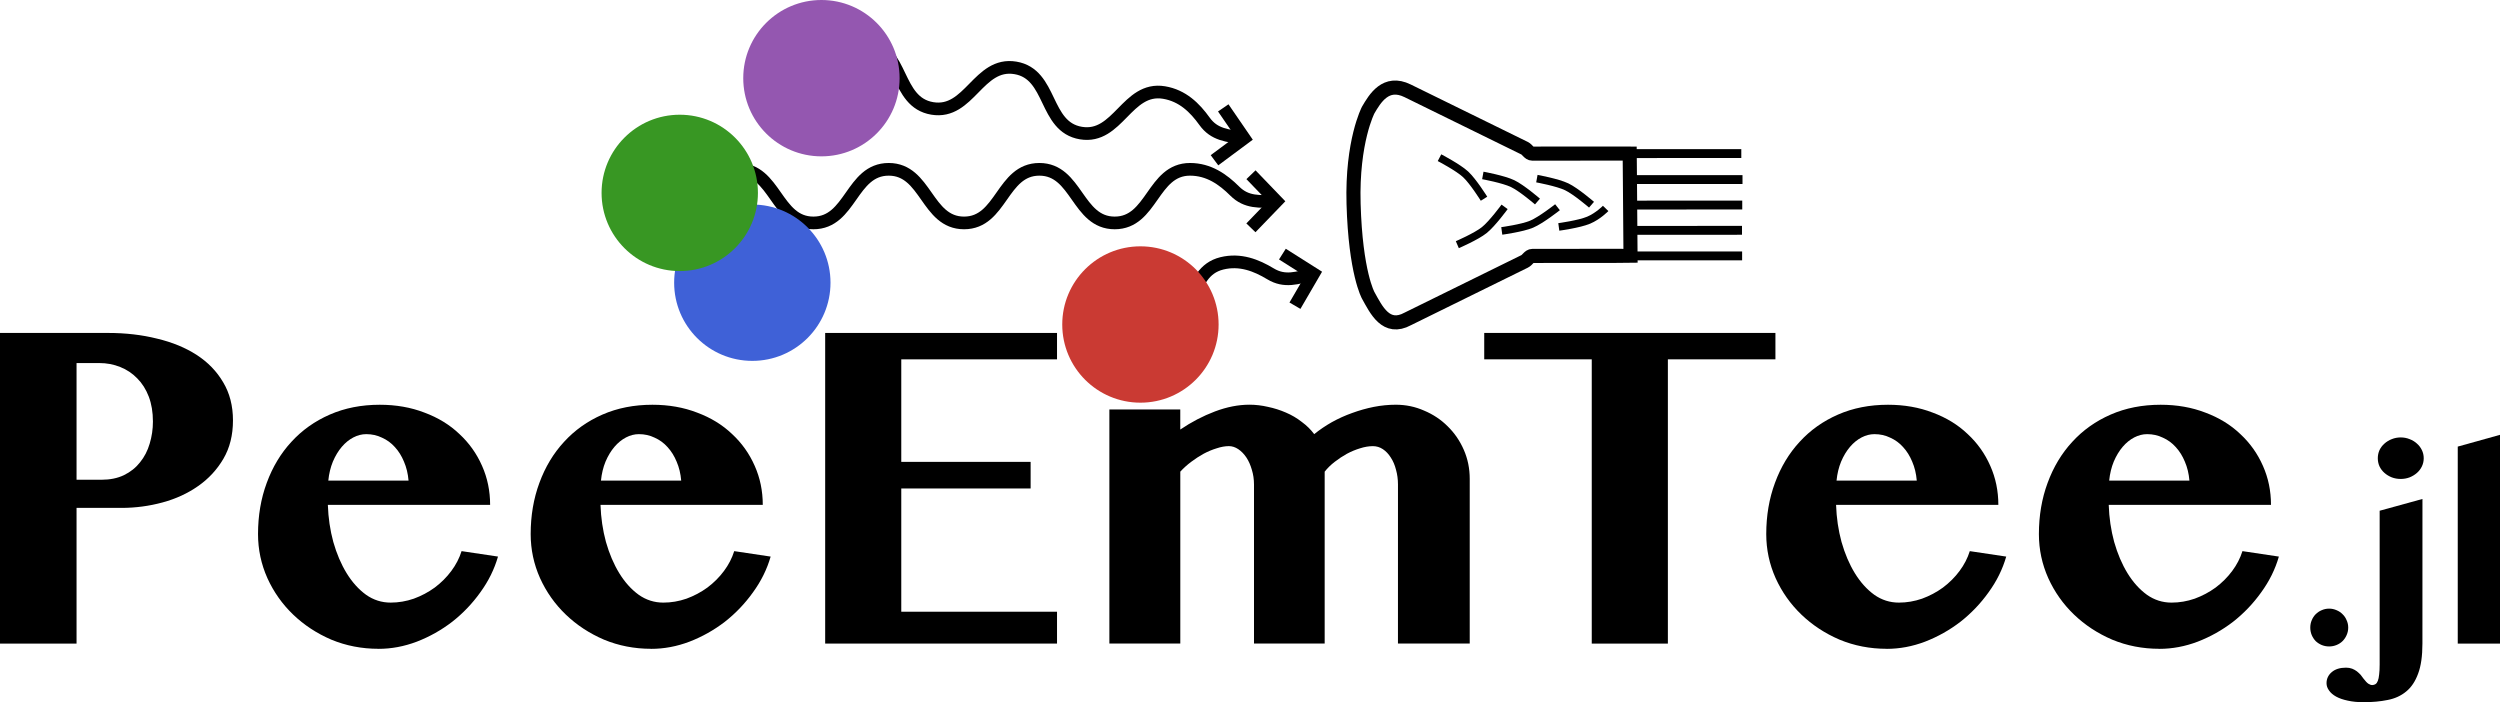<?xml version="1.0" encoding="UTF-8" standalone="no"?>
<!-- Created with Inkscape (http://www.inkscape.org/) -->

<svg
   width="100mm"
   height="28.088mm"
   viewBox="0 0 100 28.088"
   version="1.1"
   id="svg8358"
   inkscape:version="1.1 (c4e8f9ed74, 2021-05-24)"
   sodipodi:docname="peeemtee.svg"
   xmlns:inkscape="http://www.inkscape.org/namespaces/inkscape"
   xmlns:sodipodi="http://sodipodi.sourceforge.net/DTD/sodipodi-0.dtd"
   xmlns="http://www.w3.org/2000/svg"
   xmlns:svg="http://www.w3.org/2000/svg">
  <sodipodi:namedview
     id="namedview8360"
     pagecolor="#ffffff"
     bordercolor="#666666"
     borderopacity="1.0"
     inkscape:pageshadow="2"
     inkscape:pageopacity="0.0"
     inkscape:pagecheckerboard="0"
     inkscape:document-units="mm"
     showgrid="false"
     inkscape:zoom="1.0897757"
     inkscape:cx="312.90843"
     inkscape:cy="243.16931"
     inkscape:window-width="1920"
     inkscape:window-height="1065"
     inkscape:window-x="1920"
     inkscape:window-y="15"
     inkscape:window-maximized="1"
     inkscape:current-layer="layer1"
     showguides="true"
     inkscape:guide-bbox="true"
     width="197.429mm" />
  <defs
     id="defs8355" />
  <g
     inkscape:label="Ebene 1"
     inkscape:groupmode="layer"
     id="layer1">
    <path
       d="m 0,13.318 h 4.328 q 1.047,0 1.954,0.227 0.916,0.218 1.588,0.654 0.672,0.436 1.056,1.091 0.393,0.654 0.393,1.527 0,0.881 -0.384,1.536 -0.384,0.654 -1.012,1.091 -0.619,0.436 -1.422,0.654 -0.803,0.218 -1.64,0.218 H 3.062 v 5.427 H 0 Z m 3.062,5.872 h 0.995 q 0.515,0 0.899,-0.183 0.393,-0.192 0.646,-0.515 0.262,-0.323 0.384,-0.742 0.131,-0.428 0.131,-0.89 0,-0.558 -0.166,-0.995 Q 5.785,15.43 5.488,15.133 5.2,14.836 4.807,14.679 4.415,14.522 3.97,14.522 H 3.062 Z"
       id="path30896"
       style="font-size:35.278px;line-height:1.25;font-family:'Tamil MN';-inkscape-font-specification:'Tamil MN';letter-spacing:0px;word-spacing:0px;stroke-width:0.134" />
    <path
       d="m 15.138,25.952 q -1.003,0 -1.885,-0.366 -0.873,-0.375 -1.527,-1.003 -0.654,-0.628 -1.03,-1.457 -0.375,-0.838 -0.375,-1.762 0,-1.108 0.349,-2.05 0.349,-0.951 0.986,-1.64 0.637,-0.698 1.536,-1.091 0.899,-0.393 1.998,-0.393 0.977,0 1.789,0.314 0.82,0.305 1.396,0.855 0.585,0.541 0.907,1.274 0.323,0.724 0.323,1.562 H 13.114 q 0.026,0.777 0.218,1.483 0.201,0.707 0.532,1.248 0.332,0.541 0.777,0.864 0.445,0.314 0.986,0.314 0.471,0 0.925,-0.157 0.454,-0.166 0.838,-0.445 0.384,-0.288 0.663,-0.663 0.279,-0.375 0.41,-0.794 l 1.457,0.218 q -0.218,0.759 -0.707,1.431 -0.48,0.672 -1.126,1.178 -0.646,0.497 -1.413,0.794 -0.759,0.288 -1.536,0.288 z m 1.204,-6.727 q -0.035,-0.419 -0.183,-0.759 -0.14,-0.34 -0.366,-0.585 -0.218,-0.244 -0.515,-0.375 -0.288,-0.14 -0.628,-0.14 -0.262,0 -0.515,0.131 -0.253,0.131 -0.462,0.375 -0.209,0.244 -0.358,0.593 -0.14,0.34 -0.183,0.759 z"
       id="path30898"
       style="font-size:35.278px;line-height:1.25;font-family:'Tamil MN';-inkscape-font-specification:'Tamil MN';letter-spacing:0px;word-spacing:0px;stroke-width:0.134" />
    <path
       d="m 26.044,25.952 q -1.003,0 -1.885,-0.366 -0.873,-0.375 -1.527,-1.003 -0.654,-0.628 -1.03,-1.457 -0.375,-0.838 -0.375,-1.762 0,-1.108 0.349,-2.05 0.349,-0.951 0.986,-1.64 0.637,-0.698 1.536,-1.091 0.899,-0.393 1.998,-0.393 0.977,0 1.789,0.314 0.82,0.305 1.396,0.855 0.585,0.541 0.907,1.274 0.323,0.724 0.323,1.562 h -6.491 q 0.026,0.777 0.218,1.483 0.201,0.707 0.532,1.248 0.332,0.541 0.777,0.864 0.445,0.314 0.986,0.314 0.471,0 0.925,-0.157 0.454,-0.166 0.838,-0.445 0.384,-0.288 0.663,-0.663 0.279,-0.375 0.41,-0.794 l 1.457,0.218 q -0.218,0.759 -0.707,1.431 -0.48,0.672 -1.126,1.178 -0.646,0.497 -1.413,0.794 -0.759,0.288 -1.536,0.288 z m 1.204,-6.727 q -0.035,-0.419 -0.183,-0.759 -0.14,-0.34 -0.366,-0.585 -0.218,-0.244 -0.515,-0.375 -0.288,-0.14 -0.628,-0.14 -0.262,0 -0.515,0.131 -0.253,0.131 -0.462,0.375 -0.209,0.244 -0.358,0.593 -0.14,0.34 -0.183,0.759 z"
       id="path30900"
       style="font-size:35.278px;line-height:1.25;font-family:'Tamil MN';-inkscape-font-specification:'Tamil MN';letter-spacing:0px;word-spacing:0px;stroke-width:0.134" />
    <path
       d="m 42.281,13.318 v 1.056 h -6.23 v 4.101 h 5.174 v 1.064 h -5.174 v 4.93 h 6.23 v 1.274 H 33.007 V 13.318 Z"
       id="path30902"
       style="font-size:35.278px;line-height:1.25;font-family:'Tamil MN';-inkscape-font-specification:'Tamil MN';letter-spacing:0px;word-spacing:0px;stroke-width:0.134" />
    <path
       d="m 55.919,19.382 q 0,-0.314 -0.079,-0.593 -0.07,-0.279 -0.209,-0.489 -0.131,-0.209 -0.314,-0.332 -0.183,-0.122 -0.401,-0.122 -0.244,0 -0.515,0.087 -0.262,0.079 -0.524,0.218 -0.253,0.14 -0.489,0.323 -0.236,0.183 -0.401,0.393 v 6.875 H 50.16 v -6.361 q 0,-0.314 -0.087,-0.593 -0.079,-0.279 -0.218,-0.489 -0.14,-0.209 -0.323,-0.332 -0.183,-0.122 -0.375,-0.122 -0.227,0 -0.489,0.087 -0.262,0.079 -0.523,0.218 -0.253,0.14 -0.497,0.323 -0.244,0.183 -0.436,0.393 v 6.875 H 44.375 v -9.362 h 2.836 v 0.803 q 0.672,-0.454 1.387,-0.724 0.715,-0.27 1.379,-0.27 0.366,0 0.742,0.087 0.375,0.079 0.715,0.227 0.349,0.148 0.637,0.375 0.297,0.218 0.497,0.489 0.323,-0.262 0.707,-0.48 0.393,-0.218 0.811,-0.366 0.428,-0.157 0.864,-0.244 0.445,-0.087 0.881,-0.087 0.602,0 1.134,0.236 0.541,0.227 0.942,0.628 0.41,0.401 0.646,0.942 0.236,0.541 0.236,1.16 v 6.587 h -2.871 z"
       id="path30904"
       style="font-size:35.278px;line-height:1.25;font-family:'Tamil MN';-inkscape-font-specification:'Tamil MN';letter-spacing:0px;word-spacing:0px;stroke-width:0.134" />
    <path
       d="m 71.017,13.318 v 1.056 H 66.715 V 25.743 H 63.67 V 14.374 H 59.369 v -1.056 z"
       id="path30906"
       style="font-size:35.278px;line-height:1.25;font-family:'Tamil MN';-inkscape-font-specification:'Tamil MN';letter-spacing:0px;word-spacing:0px;stroke-width:0.134" />
    <path
       d="m 75.467,25.952 q -1.003,0 -1.885,-0.366 -0.873,-0.375 -1.527,-1.003 -0.654,-0.628 -1.03,-1.457 -0.375,-0.838 -0.375,-1.762 0,-1.108 0.349,-2.05 0.349,-0.951 0.986,-1.64 0.637,-0.698 1.536,-1.091 0.899,-0.393 1.998,-0.393 0.977,0 1.789,0.314 0.82,0.305 1.396,0.855 0.585,0.541 0.907,1.274 0.323,0.724 0.323,1.562 h -6.491 q 0.026,0.777 0.218,1.483 0.201,0.707 0.532,1.248 0.332,0.541 0.777,0.864 0.445,0.314 0.986,0.314 0.471,0 0.925,-0.157 0.454,-0.166 0.838,-0.445 0.384,-0.288 0.663,-0.663 0.279,-0.375 0.41,-0.794 l 1.457,0.218 q -0.218,0.759 -0.707,1.431 -0.48,0.672 -1.126,1.178 -0.646,0.497 -1.413,0.794 -0.759,0.288 -1.536,0.288 z m 1.204,-6.727 q -0.035,-0.419 -0.183,-0.759 -0.14,-0.34 -0.366,-0.585 -0.218,-0.244 -0.515,-0.375 -0.288,-0.14 -0.628,-0.14 -0.262,0 -0.515,0.131 -0.253,0.131 -0.462,0.375 -0.209,0.244 -0.358,0.593 -0.14,0.34 -0.183,0.759 z"
       id="path30908"
       style="font-size:35.278px;line-height:1.25;font-family:'Tamil MN';-inkscape-font-specification:'Tamil MN';letter-spacing:0px;word-spacing:0px;stroke-width:0.134" />
    <path
       d="m 86.373,25.952 q -1.003,0 -1.885,-0.366 -0.873,-0.375 -1.527,-1.003 -0.654,-0.628 -1.03,-1.457 -0.375,-0.838 -0.375,-1.762 0,-1.108 0.349,-2.05 0.349,-0.951 0.986,-1.64 0.637,-0.698 1.536,-1.091 0.899,-0.393 1.998,-0.393 0.977,0 1.789,0.314 0.82,0.305 1.396,0.855 0.585,0.541 0.907,1.274 0.323,0.724 0.323,1.562 h -6.491 q 0.026,0.777 0.218,1.483 0.201,0.707 0.532,1.248 0.332,0.541 0.777,0.864 0.445,0.314 0.986,0.314 0.471,0 0.925,-0.157 0.454,-0.166 0.838,-0.445 0.384,-0.288 0.663,-0.663 0.279,-0.375 0.41,-0.794 l 1.457,0.218 q -0.218,0.759 -0.707,1.431 -0.48,0.672 -1.126,1.178 -0.646,0.497 -1.413,0.794 -0.759,0.288 -1.536,0.288 z m 1.204,-6.727 q -0.035,-0.419 -0.183,-0.759 -0.14,-0.34 -0.366,-0.585 -0.218,-0.244 -0.515,-0.375 -0.288,-0.14 -0.628,-0.14 -0.262,0 -0.515,0.131 -0.253,0.131 -0.462,0.375 -0.209,0.244 -0.358,0.593 -0.14,0.34 -0.183,0.759 z"
       id="path30910"
       style="font-size:35.278px;line-height:1.25;font-family:'Tamil MN';-inkscape-font-specification:'Tamil MN';letter-spacing:0px;word-spacing:0px;stroke-width:0.134" />
    <path
       d="m 92.411,25.104 q 0,-0.157 0.058,-0.293 0.058,-0.141 0.157,-0.241 0.105,-0.105 0.241,-0.162 0.141,-0.063 0.298,-0.063 0.157,0 0.298,0.063 0.141,0.058 0.241,0.162 0.105,0.099 0.162,0.241 0.063,0.136 0.063,0.293 0,0.157 -0.063,0.298 -0.058,0.136 -0.162,0.241 -0.099,0.099 -0.241,0.157 -0.141,0.058 -0.298,0.058 -0.157,0 -0.298,-0.058 -0.136,-0.058 -0.241,-0.157 -0.099,-0.105 -0.157,-0.241 -0.058,-0.141 -0.058,-0.298 z"
       style="font-size:21.167px;line-height:1.25;font-family:'Tamil MN';-inkscape-font-specification:'Tamil MN';letter-spacing:0px;word-spacing:0px;stroke-width:0.134"
       id="path30912" />
    <path
       d="m 96.897,25.743 q 0,0.749 -0.173,1.204 -0.168,0.461 -0.476,0.712 -0.309,0.257 -0.743,0.34 -0.435,0.089 -0.963,0.089 -0.356,0 -0.633,-0.063 -0.277,-0.058 -0.466,-0.162 -0.188,-0.105 -0.283,-0.246 -0.099,-0.136 -0.099,-0.288 0,-0.267 0.209,-0.445 0.209,-0.178 0.571,-0.178 0.136,0 0.246,0.042 0.105,0.042 0.188,0.105 0.084,0.068 0.152,0.141 0.063,0.079 0.11,0.147 0.12,0.157 0.199,0.209 0.084,0.052 0.152,0.052 0.073,0 0.131,-0.037 0.058,-0.037 0.094,-0.131 0.037,-0.094 0.052,-0.251 0.021,-0.157 0.021,-0.403 v -6.151 l 1.712,-0.471 z m -1.785,-7.413 q 0,-0.173 0.068,-0.325 0.073,-0.152 0.199,-0.262 0.126,-0.115 0.293,-0.178 0.168,-0.068 0.356,-0.068 0.188,0 0.356,0.068 0.168,0.063 0.293,0.178 0.126,0.11 0.199,0.262 0.073,0.152 0.073,0.325 0,0.173 -0.073,0.325 -0.073,0.152 -0.199,0.262 -0.126,0.11 -0.293,0.178 -0.168,0.063 -0.356,0.063 -0.188,0 -0.356,-0.063 -0.168,-0.068 -0.293,-0.178 -0.126,-0.11 -0.199,-0.262 -0.068,-0.152 -0.068,-0.325 z"
       style="font-size:21.167px;line-height:1.25;font-family:'Tamil MN';-inkscape-font-specification:'Tamil MN';letter-spacing:0px;word-spacing:0px;stroke-width:0.134"
       id="path30914" />
    <path
       d="m 100.001,25.743 h -1.691 v -7.879 l 1.691,-0.471 z"
       style="font-size:21.167px;line-height:1.25;font-family:'Tamil MN';-inkscape-font-specification:'Tamil MN';letter-spacing:0px;word-spacing:0px;stroke-width:0.134"
       id="path30916" />
    <path
       d="m 65.188,6.144 c -0.329,-0.002 -0.333,-0.001 -0.537,-0.002 l -3.362,0.003 c -0.123,1.16e-4 -0.192,-0.161 -0.306,-0.217 L 56.304,3.632 c -0.874,-0.429 -1.308,0.311 -1.577,0.771 0,0 -0.655,1.25 -0.584,3.748 0.078,2.768 0.586,3.664 0.586,3.664 0.319,0.573 0.711,1.417 1.583,0.941 l 4.675,-2.301 c 0.115,-0.056 0.183,-0.218 0.306,-0.218 l 3.362,-0.003 c 0,0 0.54,0.004 0.566,0.003 l -0.008,-1.023 -0.008,-1.023 -0.008,-1.023 z"
       stroke-width="0.564"
       id="path249"
       sodipodi:nodetypes="ccsssssscsscccccc"
       style="fill:none;stroke:#000000;stroke-opacity:1" />
    <path
       d="m 29.523,6.773 c 1.507,0 1.507,2.144 3.013,2.144 1.507,0 1.507,-2.144 3.013,-2.144 1.507,0 1.507,2.144 3.013,2.144 1.507,0 1.507,-2.144 3.013,-2.144 1.507,0 1.507,2.144 3.013,2.144 1.507,0 1.507,-2.144 3.013,-2.144 0.753,0 1.318,0.402 1.789,0.871 0.471,0.469 0.99,0.42 1.671,0.407"
       id="path233"
       style="fill:none;stroke:#000000;stroke-width:0.507;stroke-miterlimit:4;stroke-dasharray:none"
       sodipodi:nodetypes="csssssssc" />
    <path
       d="m 50.039,6.989 1.022,1.062 -1.025,1.062"
       id="path235"
       style="fill:none;stroke:#000000;stroke-width:0.507;stroke-miterlimit:4;stroke-dasharray:none"
       sodipodi:nodetypes="ccc" />
    <path
       d="m 34.67,1.729 c 1.486,0.247 1.135,2.361 2.622,2.608 1.486,0.247 1.837,-1.868 3.323,-1.622 1.486,0.247 1.135,2.361 2.622,2.608 1.486,0.247 1.837,-1.868 3.323,-1.622 0.743,0.123 1.235,0.612 1.622,1.152 0.388,0.54 0.908,0.577 1.582,0.675"
       id="path233-7"
       style="fill:none;stroke:#000000;stroke-width:0.507;stroke-miterlimit:4;stroke-dasharray:none"
       sodipodi:nodetypes="csssssc" />
    <path
       d="m 48.93,4.315 0.834,1.215 -1.185,0.88"
       id="path235-5"
       style="fill:none;stroke:#000000;stroke-width:0.507;stroke-miterlimit:4;stroke-dasharray:none"
       sodipodi:nodetypes="ccc" />
    <path
       d="m 46.46,13.333 c 1.463,-0.359 0.953,-2.441 2.416,-2.799 0.732,-0.179 1.376,0.077 1.945,0.42 0.569,0.343 1.062,0.172 1.72,-0.002"
       id="path233-7-3"
       style="fill:none;stroke:#000000;stroke-width:0.507;stroke-miterlimit:4;stroke-dasharray:none"
       sodipodi:nodetypes="cssc" />
    <path
       d="m 51.296,10.164 1.245,0.788 -0.743,1.276"
       id="path235-5-5"
       style="fill:none;stroke:#000000;stroke-width:0.507;stroke-miterlimit:4;stroke-dasharray:none"
       sodipodi:nodetypes="ccc" />
    <path
       style="fill:#9457b0;fill-opacity:1;fill-rule:nonzero;stroke:none;stroke-width:0.179"
       d="m 35.984,3.127 c 0,1.728 -1.4,3.127 -3.127,3.127 -1.727,0 -3.127,-1.399 -3.127,-3.127 C 29.73,1.4 31.13,0 32.857,0 c 1.727,0 3.127,1.4 3.127,3.127"
       id="path66" />
    <path
       style="fill:#3f61d7;fill-opacity:1;fill-rule:nonzero;stroke:none;stroke-width:0.179"
       d="m 33.22,11.308 c 0,1.728 -1.4,3.127 -3.127,3.127 -1.727,0 -3.127,-1.399 -3.127,-3.127 0,-1.727 1.4,-3.127 3.127,-3.127 1.727,0 3.127,1.4 3.127,3.127"
       id="path64" />
    <path
       style="fill:#389723;fill-opacity:1;fill-rule:nonzero;stroke:none;stroke-width:0.179"
       d="m 30.317,7.716 c 0,1.727 -1.4,3.127 -3.127,3.127 -1.728,0 -3.127,-1.4 -3.127,-3.127 0,-1.727 1.399,-3.127 3.127,-3.127 1.727,0 3.127,1.4 3.127,3.127"
       id="path68" />
    <path
       style="fill:#ca3a33;fill-opacity:1;fill-rule:nonzero;stroke:none;stroke-width:0.179"
       d="m 48.744,12.98 c 0,1.728 -1.4,3.127 -3.127,3.127 -1.728,0 -3.127,-1.399 -3.127,-3.127 0,-1.727 1.399,-3.127 3.127,-3.127 1.727,0 3.127,1.4 3.127,3.127"
       id="path62" />
    <path
       style="fill:none;stroke:#000000;stroke-width:0.304;stroke-linecap:butt;stroke-linejoin:miter;stroke-miterlimit:4;stroke-dasharray:none;stroke-opacity:1"
       d="m 57.58,6.308 c 0,0 0.74,0.385 1.043,0.664 0.3,0.277 0.738,0.977 0.738,0.977"
       id="path27323"
       sodipodi:nodetypes="csc" />
    <path
       style="fill:none;stroke:#000000;stroke-width:0.304;stroke-linecap:butt;stroke-linejoin:miter;stroke-miterlimit:4;stroke-dasharray:none;stroke-opacity:1"
       d="m 59.313,7.018 c 0,0 0.821,0.149 1.193,0.327 0.368,0.176 0.993,0.716 0.993,0.716"
       id="path27323-2"
       sodipodi:nodetypes="csc" />
    <path
       style="fill:none;stroke:#000000;stroke-width:0.304;stroke-linecap:butt;stroke-linejoin:miter;stroke-miterlimit:4;stroke-dasharray:none;stroke-opacity:1"
       d="m 60.184,8.274 c 0,0 -0.492,0.674 -0.814,0.931 -0.319,0.255 -1.077,0.582 -1.077,0.582"
       id="path27323-6"
       sodipodi:nodetypes="csc" />
    <path
       style="fill:none;stroke:#000000;stroke-width:0.304;stroke-linecap:butt;stroke-linejoin:miter;stroke-miterlimit:4;stroke-dasharray:none;stroke-opacity:1"
       d="m 62.3,8.289 c 0,0 -0.655,0.517 -1.035,0.678 -0.376,0.159 -1.194,0.27 -1.194,0.27"
       id="path27323-6-9"
       sodipodi:nodetypes="csc" />
    <path
       style="fill:none;stroke:#000000;stroke-width:0.304;stroke-linecap:butt;stroke-linejoin:miter;stroke-miterlimit:4;stroke-dasharray:none;stroke-opacity:1"
       d="m 61.475,7.145 c 0,0 0.821,0.149 1.193,0.327 0.368,0.176 0.993,0.716 0.993,0.716"
       id="path27323-2-1"
       sodipodi:nodetypes="csc" />
    <path
       style="fill:none;stroke:#000000;stroke-width:0.304;stroke-linecap:butt;stroke-linejoin:miter;stroke-miterlimit:4;stroke-dasharray:none;stroke-opacity:1"
       d="m 64.226,8.337 c 0,0 -0.3,0.309 -0.68,0.47 -0.376,0.159 -1.194,0.27 -1.194,0.27"
       id="path27323-6-9-2"
       sodipodi:nodetypes="csc" />
    <path
       style="fill:none;stroke:#000000;stroke-width:0.355;stroke-linecap:butt;stroke-linejoin:miter;stroke-miterlimit:4;stroke-dasharray:none;stroke-opacity:1"
       d="m 65.188,6.144 c 4.464,-0.001 4.464,-0.001 4.464,-0.001"
       id="path29082" />
    <path
       style="fill:none;stroke:#000000;stroke-width:0.355;stroke-linecap:butt;stroke-linejoin:miter;stroke-miterlimit:4;stroke-dasharray:none;stroke-opacity:1"
       d="m 65.221,10.237 c 4.464,-0.001 4.464,-0.001 4.464,-0.001"
       id="path29082-7" />
    <path
       style="fill:none;stroke:#000000;stroke-width:0.355;stroke-linecap:butt;stroke-linejoin:miter;stroke-miterlimit:4;stroke-dasharray:none;stroke-opacity:1"
       d="m 65.236,7.183 c 4.464,-0.001 4.464,-0.001 4.464,-0.001"
       id="path29082-0" />
    <path
       style="fill:none;stroke:#000000;stroke-width:0.355;stroke-linecap:butt;stroke-linejoin:miter;stroke-miterlimit:4;stroke-dasharray:none;stroke-opacity:1"
       d="m 65.226,8.203 c 4.464,-0.001 4.464,-0.001 4.464,-0.001"
       id="path29082-0-3" />
    <path
       style="fill:none;stroke:#000000;stroke-width:0.355;stroke-linecap:butt;stroke-linejoin:miter;stroke-miterlimit:4;stroke-dasharray:none;stroke-opacity:1"
       d="m 65.216,9.214 c 4.464,-0.001 4.464,-0.001 4.464,-0.001"
       id="path29082-9" />
  </g>
</svg>
